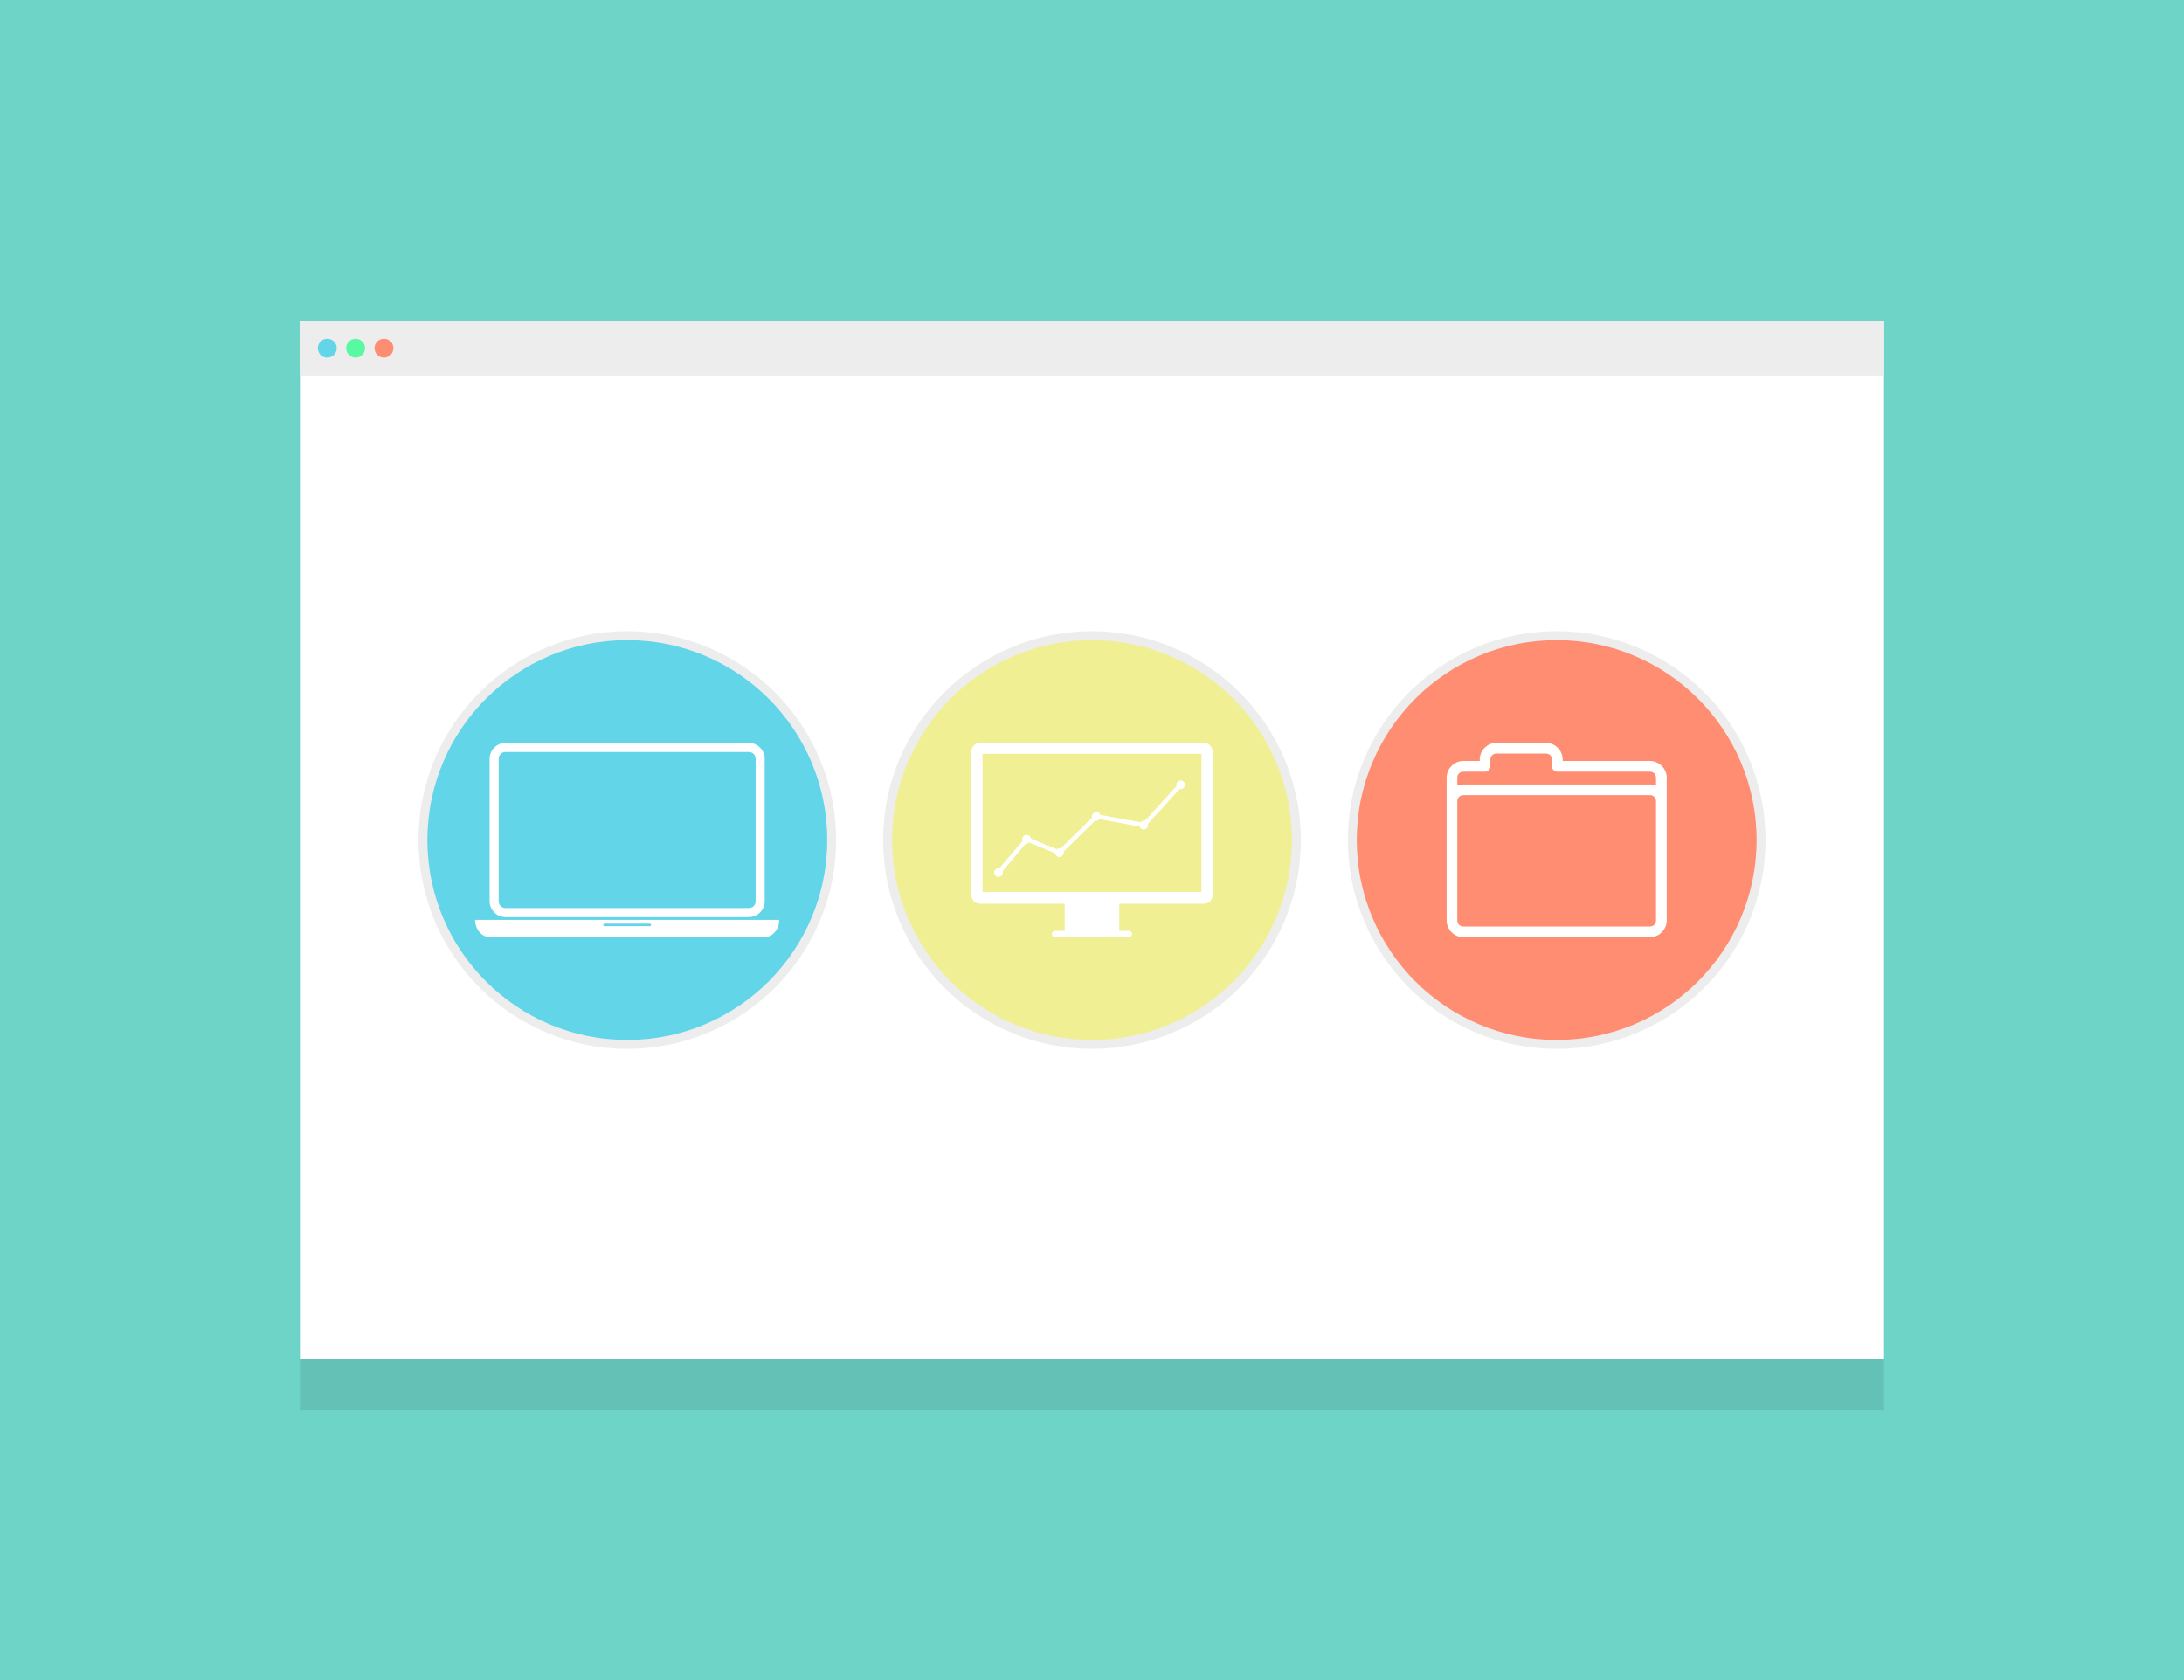 <?xml version="1.0" encoding="UTF-8"?>
<svg width="650" height="500" version="1.1" viewBox="0 0 650 500" xmlns="http://www.w3.org/2000/svg">
 <defs>
  <filter id="a" x="-.069" y="-.105" width="1.137" height="1.209" color-interpolation-filters="sRGB">
   <feGaussianBlur stdDeviation="13.464"/>
  </filter>
 </defs>
 <g transform="translate(0 -552.36)">
  <rect y="552.36" width="650" height="500" fill="#6dd4c7"/>
 </g>
 <rect x="89.262" y="110.62" width="471.48" height="309.03" ry="0" fill-opacity=".09" filter="url(#a)"/>
 <rect x="89.262" y="95.484" width="471.48" height="309.03" ry="0" fill="#fff"/>
 <rect x="89.262" y="95.484" width="471.48" height="16.293" fill="#ededed"/>
 <circle cx="97.408" cy="103.63" r="2.812" fill="#62d5e9"/>
 <circle cx="114.28" cy="103.63" r="2.812" fill="#ff8d72"/>
 <circle cx="105.84" cy="103.63" r="2.812" fill="#58f9a2"/>
 <circle cx="463.3" cy="250" r="60.822" fill="#ff8d72" stroke="#ededed" stroke-linecap="round" stroke-linejoin="round" stroke-width="2.651"/>
 <path d="m445.39 221.08c-2.737 0-4.992 2.253-4.992 4.99v0.398h-4.863c-2.737 0-4.99 2.255-4.99 4.992v42.459c0 1.711 0.881 3.232 2.209 4.133 0.266 0.18 0.548 0.336 0.846 0.463 0.597 0.254 1.251 0.395 1.936 0.395h55.52c2.052 0 3.833-1.267 4.596-3.055 2.4e-4 -5.7e-4 -2.4e-4 -1e-3 0-2e-3 0.254-0.596 0.395-1.249 0.395-1.934v-42.459c0-2.737-2.253-4.992-4.99-4.992h-25.975v-0.398c0-2.737-2.253-4.99-4.99-4.99h-14.699zm0 3.178h14.699c1.032 0 1.812 0.781 1.812 1.812v1.988a1.589 1.589 0 0 0 1.588 1.59h27.564c1.032 0 1.812 0.781 1.812 1.812v2.352c-0.564-0.224-1.172-0.357-1.812-0.357h-55.52c-0.64 0-1.248 0.134-1.812 0.357v-2.352c0-1.032 0.781-1.812 1.812-1.812h6.453a1.589 1.589 0 0 0 1.59 -1.59v-1.988c0-1.032 0.781-1.812 1.812-1.812zm-9.855 12.375h55.52c1.032 0 1.812 0.781 1.812 1.812v35.475c0 1.032-0.781 1.812-1.812 1.812h-55.52c-0.128 0-0.254-0.012-0.373-0.035-6.2e-4 -1.2e-4 -1e-3 1.2e-4 -2e-3 0-0.841-0.164-1.438-0.875-1.438-1.777v-35.475c0-1.032 0.781-1.812 1.812-1.812z" color="#000000" color-rendering="auto" fill="#fff" image-rendering="auto" shape-rendering="auto" solid-color="#000000" style="block-progression:tb;isolation:auto;mix-blend-mode:normal;text-decoration-color:#000000;text-decoration-line:none;text-decoration-style:solid;text-indent:0;text-transform:none;white-space:normal"/>
 <circle cx="186.7" cy="250" r="60.822" fill="#62d5e9" stroke="#ededed" stroke-linecap="round" stroke-linejoin="round" stroke-width="2.651"/>
 <g transform="matrix(.384 0 0 .384 89.734 245.67)" fill="#fff">
  <path d="m158.06-63.99c-6.743 0-12.27 5.542-12.27 12.285v110.45c0 6.743 5.528 12.271 12.27 12.271h188.67c6.743 0 12.27-5.528 12.27-12.271v-110.45c0-6.743-5.528-12.285-12.27-12.285h-188.67zm0 7.027h188.67c2.971 0 5.243 2.285 5.243 5.257v110.45c0 2.972-2.272 5.243-5.243 5.243h-188.67c-2.971 0-5.243-2.271-5.243-5.243v-110.45c0-2.972 2.272-5.257 5.243-5.257z" color="#000000" color-rendering="auto" image-rendering="auto" shape-rendering="auto" solid-color="#000000" style="block-progression:tb;isolation:auto;mix-blend-mode:normal;text-decoration-color:#000000;text-decoration-line:none;text-decoration-style:solid;text-indent:0;text-transform:none;white-space:normal"/>
  <path d="m134.55 73.143c0 7.418 5.122 13.391 11.482 13.391h212.73c6.36 0 11.482-5.973 11.482-13.391h-235.69zm100.29 2.949h35.102c0.542 0 0.977 0.437 0.977 0.979 0 0.541-0.435 0.977-0.977 0.977h-35.102c-0.542 0-0.979-0.435-0.979-0.977 0-0.541 0.437-0.979 0.979-0.979z"/>
 </g>
 <circle cx="325" cy="250" r="60.822" fill="#f0ef94" stroke="#ededed" stroke-linecap="round" stroke-linejoin="round" stroke-width="2.651"/>
 <g transform="translate(-64.858 -82.061)" fill="#fff">
  <path d="m356.57 303.15c-1.452 0-2.621 1.169-2.621 2.621v42.633c0 1.452 1.169 2.621 2.621 2.621h25.16v8.05h-2.854c-0.528 0-0.953 0.425-0.953 0.953 0 0.528 0.425 0.953 0.953 0.953h21.959c0.528 0 0.953-0.425 0.953-0.953 0-0.528-0.425-0.953-0.953-0.953h-2.854v-8.05h25.16c1.452 0 2.621-1.169 2.621-2.621v-42.633c0-1.452-1.169-2.621-2.621-2.621zm0.716 3.245h65.138v41.112h-65.138z"/>
  <path d="m415.78 315.17-10.736 11.757-14.096-2.606-10.912 10.741-9.8-4.025-8.668 10.293 0.986 0.825 8.059-9.574 9.72 3.994 11.043-10.867 14.137 2.616 11.219-12.285-0.951-0.87z" color="#000000" color-rendering="auto" fill-rule="evenodd" image-rendering="auto" shape-rendering="auto" solid-color="#000000" style="block-progression:tb;isolation:auto;mix-blend-mode:normal;text-decoration-color:#000000;text-decoration-line:none;text-decoration-style:solid;text-indent:0;text-transform:none;white-space:normal"/>
  <path d="m362.87 340.77c0.544 0.458 0.613 1.271 0.156 1.815-0.458 0.544-1.271 0.614-1.815 0.155-0.544-0.458-0.613-1.271-0.156-1.815 0.458-0.544 1.271-0.614 1.815-0.155z" fill-rule="evenodd"/>
  <path d="m371.65 331.5c0.169 0.691-0.253 1.388-0.944 1.558-0.69 0.17-1.388-0.252-1.558-0.944-0.169-0.69 0.253-1.388 0.944-1.558 0.69-0.17 1.388 0.252 1.558 0.944z" fill-rule="evenodd"/>
  <path d="m381.42 335.57c0.137 0.698-0.318 1.375-1.016 1.512-0.698 0.137-1.375-0.318-1.512-1.016-0.137-0.698 0.318-1.375 1.016-1.512 0.698-0.137 1.375 0.318 1.512 1.016z" fill-rule="evenodd"/>
  <path d="m392.37 324.64c0.208 0.68-0.175 1.4-0.854 1.609-0.68 0.209-1.4-0.175-1.609-0.854-0.208-0.68 0.175-1.4 0.854-1.609 0.68-0.209 1.4 0.175 1.609 0.854z" fill-rule="evenodd"/>
  <path d="m406.47 327.22c0.226 0.674-0.137 1.405-0.811 1.631-0.674 0.227-1.405-0.137-1.631-0.811-0.226-0.674 0.137-1.405 0.811-1.631 0.674-0.227 1.405 0.137 1.631 0.811z" fill-rule="evenodd"/>
  <path d="m417.1 314.67c0.525 0.479 0.562 1.295 0.083 1.819-0.479 0.525-1.294 0.562-1.819 0.082-0.525-0.479-0.562-1.294-0.083-1.819 0.479-0.525 1.294-0.562 1.819-0.082z" fill-rule="evenodd"/>
 </g>
</svg>
